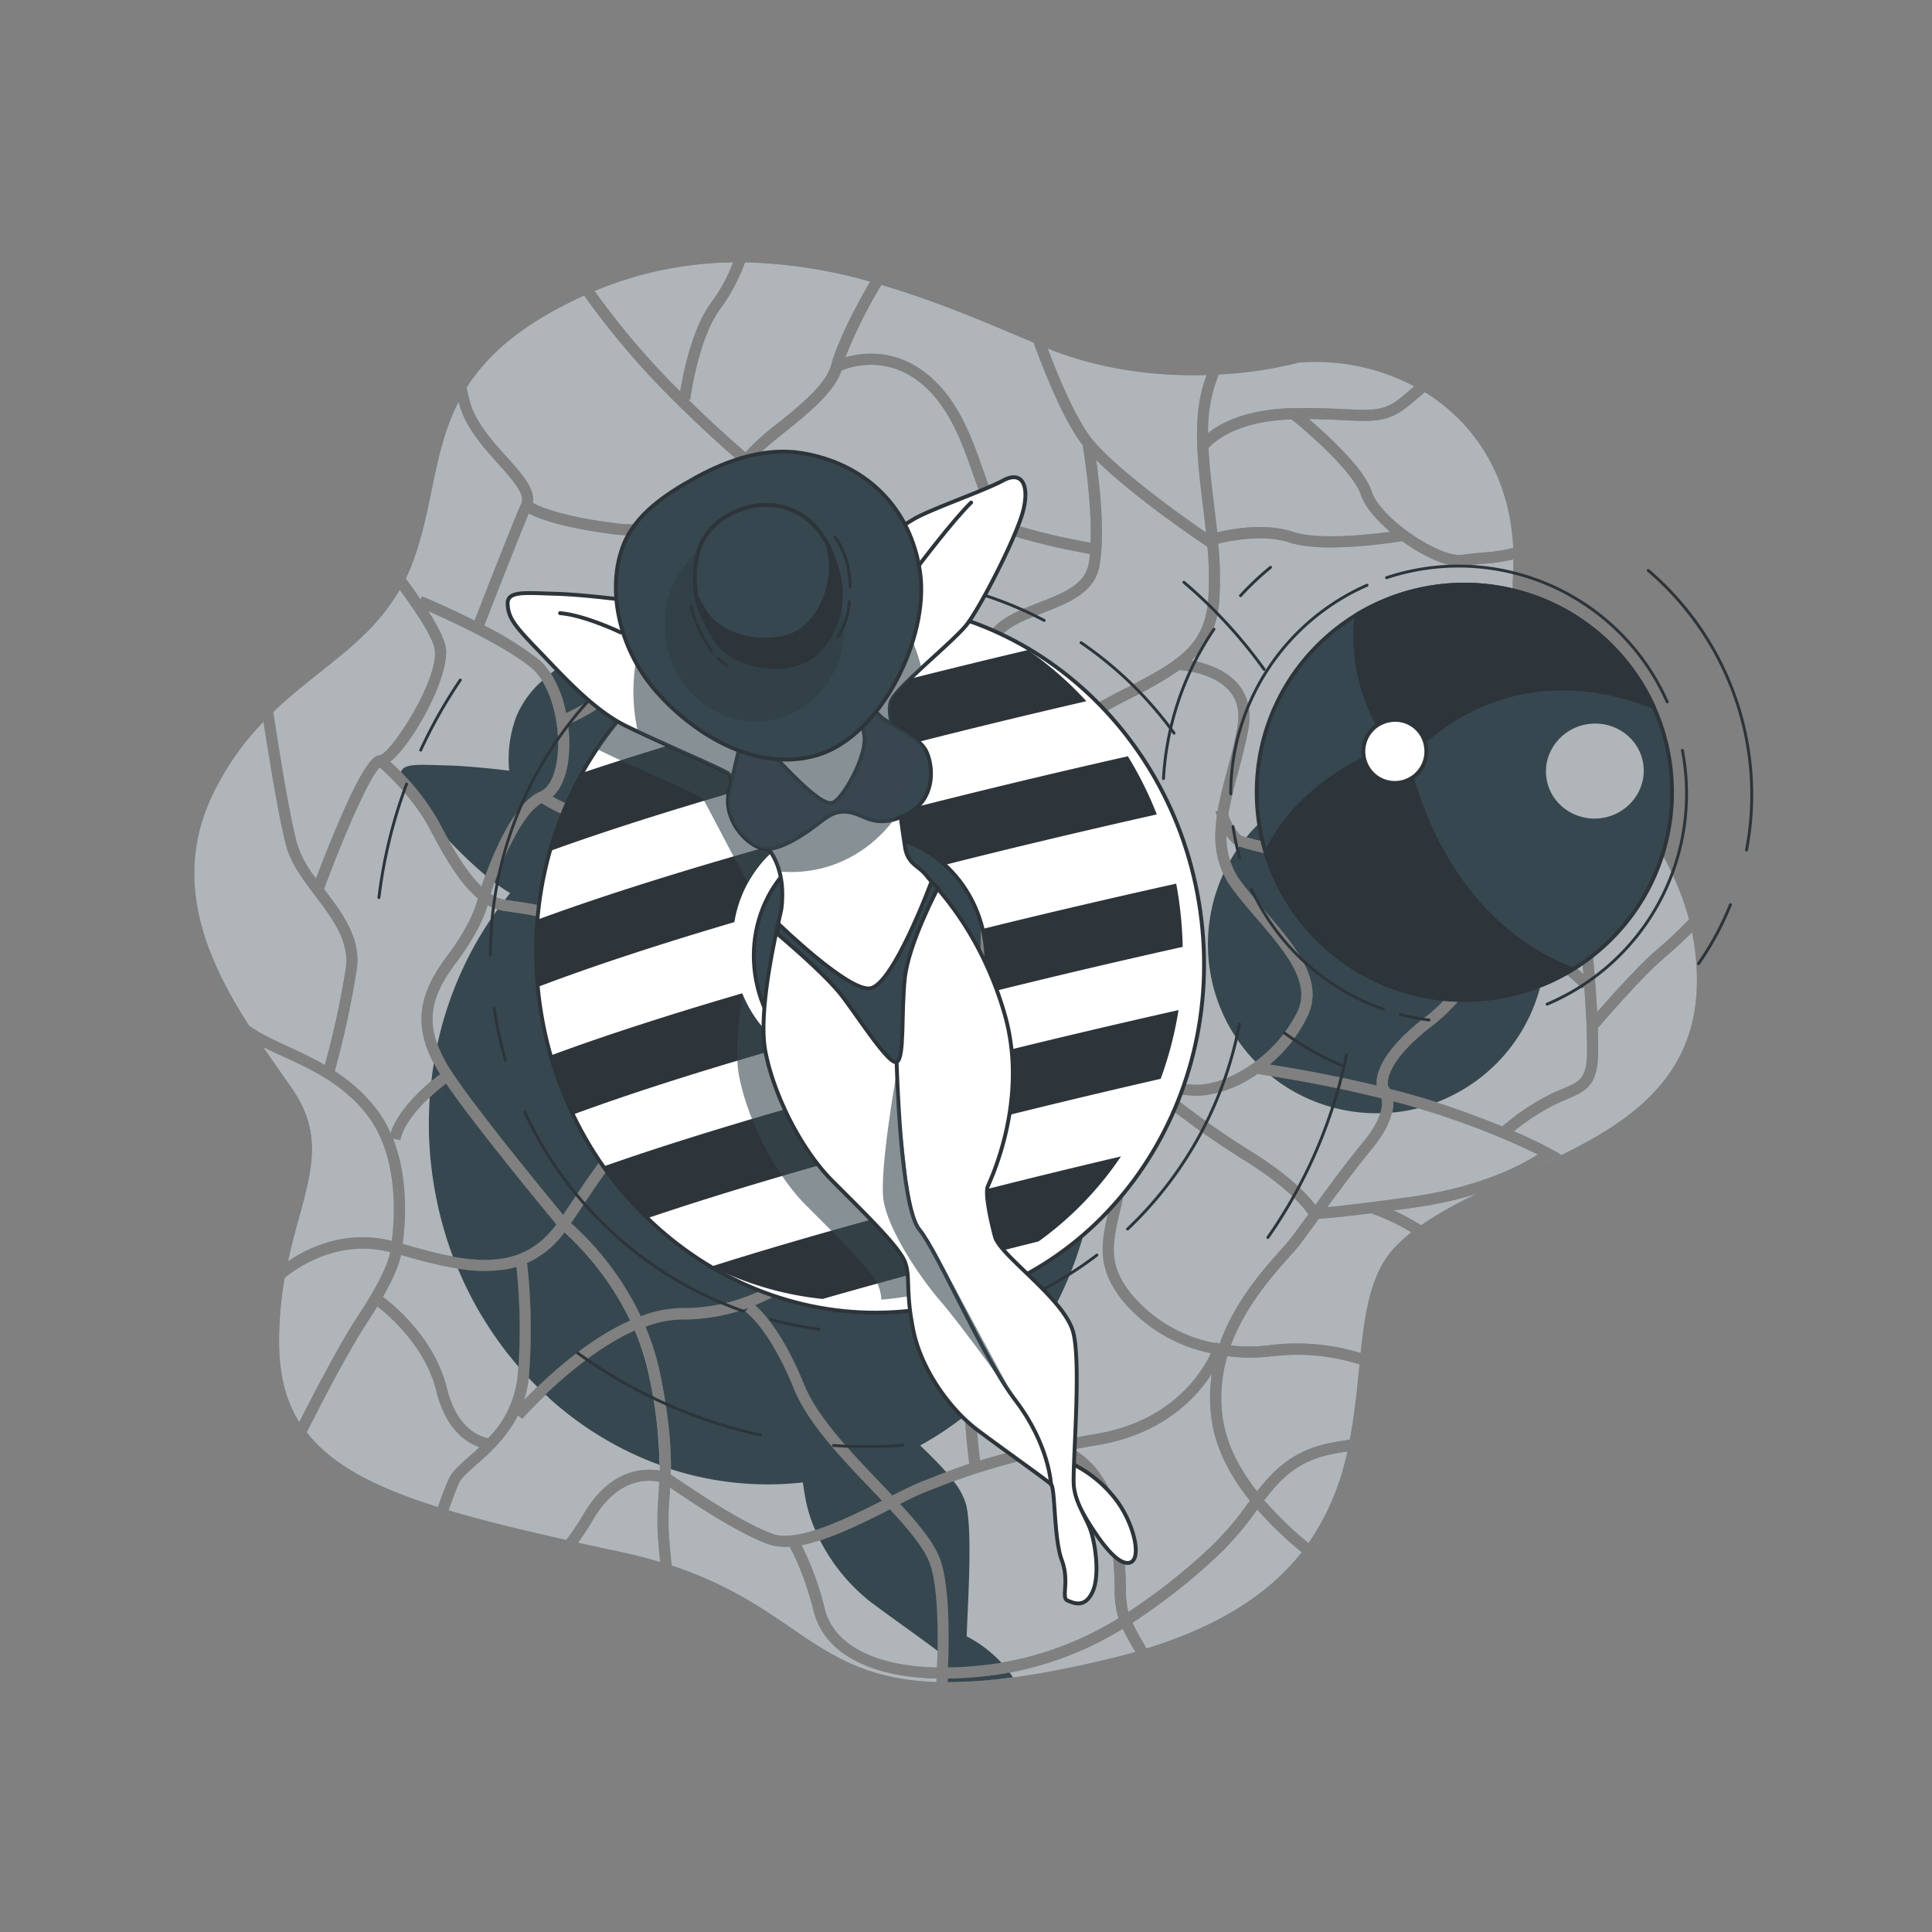 <svg xmlns="http://www.w3.org/2000/svg" viewBox="0 0 500 500"><rect x="0" y="0" width="500" height="500" fill="#808080" stroke="none"/><!--Relaxation--><g id="freepik--background-simple--inject-1--inject-54"><path d="M311.93,98.06c-3.43,9.62-2.06,20.92-.61,32.88.28,2.27.55,4.57.8,6.86-5-3.4-22.85-16-29.46-24.11-3.82-4.72-8-14.23-11.54-23.52,14.67,5.92,29.43,7.23,41.17,6.89ZM118.86,383.66c-.66,1.39-1.68,4.11-2.78,7.22,8.77,2.62,18.91,5.07,30.47,7.65A68.73,68.73,0,0,0,151,391.9c6.89-11.8,15.65-12,19.76-11.31.07-5.64-.38-12.84-2.64-24.13a62.05,62.05,0,0,0-3.76-12.08c-15,6.73-29,22.61-29.23,22.81l-1.07-.93c-3,5.93-7.54,10-11,13C121.1,381,119.4,382.54,118.86,383.66ZM334.27,108.54c-14.6.44-20.34,6.08-21.51,7.43.22,4.68.81,9.59,1.42,14.62.29,2.37.57,4.77.83,7.16,4.32-1,12.78-2.41,19.64-.11,6.37,2.13,18.88.81,25.13,0-3.67-3.12-6.6-6.59-7.58-9.55C350.3,122.3,339,112.32,334.27,108.54ZM230.93,387c3.11-1.57,5.8-2.9,7.91-3.71l2.24-.87c2.85-1.12,5.95-2.32,9.77-3.59-.53-4.23-2.12-18.36-1.42-30.64.68-12-22.31-33.32-28.44-38.8-.05.3-.1.61-.16.91-2.35,11.9-12.48,22.22-25.42,27.44,2,1.77,7.31,7.26,12.7,20.56,3.39,8.36,12,17.36,19.58,25.29Zm-94.05-31a28.06,28.06,0,0,1-1.28,6.38c4.88-5.06,15.73-15.41,27.53-20.66a75,75,0,0,0-17-22.82,24.49,24.49,0,0,1-9.69,7.92A152.44,152.44,0,0,1,136.88,356Zm39.74-17.5c19.67.13,38.23-12.76,41.39-28.76,2.83-14.4-2.31-29-3.68-32.49-4.81,1.16-9.64,2.25-14.25,3.29-6.89,1.55-13.39,3-18,4.36-16.4,4.75-22.91,14.53-31.14,26.92-1,1.53-2.08,3.11-3.16,4.7a76.09,76.09,0,0,1,18.06,24.1A30.8,30.8,0,0,1,176.62,338.53Zm192.46-75.48c7.75-5.94,13.77-15.82,18.31-24.5a73.56,73.56,0,0,0-16.29-7.94c-9.69-3.07-22.5-5.57-32.79-7.57-13-2.53-18.05-3.62-19.45-5a11.66,11.66,0,0,1-1.45-1.8,19.2,19.2,0,0,0,3.9,12.18c2,2.59,4.16,5.16,6.28,7.64,7.77,9.07,15.1,17.64,10.85,26.89a37.37,37.37,0,0,1-9.84,12.6c5.45.85,16.17,2.68,27.71,5.47C356,278.32,357.15,272.21,369.08,263.05ZM115.39,167.72c1,7.37-8.49,24.71-14.41,29.41,2.85,2.59,8.93,8.61,12.77,15.92,3.2,6.11,6.8,12.51,10.84,16.37,2.1-6.19,8-21.64,15.22-24.59,2.09-.85,3.67-3.75,4.31-8,1.22-8-1.17-19.53-6.65-24.05-6.81-5.6-20.72-12-26.64-14.64C113.29,162,115.07,165.47,115.39,167.72ZM225.25,72.93q1.42.39,2.85.81a122.5,122.5,0,0,0-9.33,18.74c4.87-1.4,15.06-2.63,24.23,7.19,5.92,6.34,8.8,14.49,11.33,21.68s4.73,13.41,9.15,14.74a169.05,169.05,0,0,0,18.77,4.36c.39-10-1.69-23-2.06-25.26-4.33-5.52-9-16.45-12.7-26.53C254.63,83.21,240.41,77.1,225.25,72.93ZM99.09,335.62c2,1.44,13.3,10.29,16.57,23.67,2.56,10.48,8.53,12.51,10.69,12.91A26.75,26.75,0,0,0,134,355.8a151,151,0,0,0-.38-27.93,24.9,24.9,0,0,1-3.55.76c-7.65,1.08-16.47-1-26.28-3.84C103.39,326.72,102.23,330.13,99.09,335.62ZM144,316.88c-3.8-4.58-21.26-25.75-28.56-36.46-3,2.25-10.56,8.56-11.84,14.64l-1.91-.4c4.37,11,3.08,23.28,2.49,27.25C121.58,327,134.73,329.41,144,316.88Zm15.32-178.56c-13.65-1.68-19.87-4.07-22.47-5.44-2.85,6.76-9.48,23.8-11.52,29a87.16,87.16,0,0,1,13.94,8.68c3.63,3,6,8.29,7.18,13.92,5-2.2,17.49-8.94,21-22.54,3.38-13-.19-20.48-2.18-23.42A36.66,36.66,0,0,1,159.34,138.32Zm27.15-58.48c-5.79,7.7-7.84,23.46-7.86,23.62l-.48-.06c7,6.89,12.53,11.7,14.8,13.64a64.09,64.09,0,0,1,8.51-7.62c5.8-4.67,12.37-10,13.67-15,1.37-5.25,6-14.66,10.11-21.54a130.32,130.32,0,0,0-32.41-5A48.34,48.34,0,0,1,186.49,79.84ZM198.25,150c3.47,11.25.87,19.2-1.64,26.88-1.48,4.53-3,9.2-3.32,14.6a24.57,24.57,0,0,0,1.35,9.34l.07,0,.27-.14c.91-.34,22.53-8.28,35.44-5.68A73.56,73.56,0,0,0,248,196.64c-2.16-8.7,2.72-24.14,7.65-32.27,2.6-4.29,8-6.38,13.19-8.4,6.12-2.38,11.91-4.62,12.9-10,.15-.82.26-1.7.35-2.61a175.36,175.36,0,0,1-19.4-4.5c-5.82-1.75-8.23-8.6-11-16.53-2.44-6.93-5.21-14.77-10.72-20.68-9.8-10.5-20.74-6.78-23.2-5.75-1.87,5.66-8.53,11-14.44,15.78-3.78,3-7.36,5.91-8.87,8.24a51.76,51.76,0,0,1-7.5,9.15C188.94,130.73,194,136,198.25,150ZM335.83,261.72c3.48-7.58-3.27-15.47-10.42-23.82-2.16-2.51-4.38-5.11-6.39-7.77-4.52-6-5.06-12.35-4.09-19-.23-.63-.36-1.06-.37-1.12l.57-.16c.59-3.43,1.52-6.93,2.47-10.5s1.94-7.26,2.63-11.06.07-6.78-1.81-9.17c-4.08-5.16-12.84-5.67-12.93-5.68v-.18a99.39,99.39,0,0,1-12.4,7.21,165.26,165.26,0,0,0-20.17,11.91c-7.6,5.36-11.6,13.15-13.73,21.55l.15.29-.26.13c-2.22,9-2.31,18.76-2.39,26.93-.06,6.67-.12,12.43-1.23,16.45a11.14,11.14,0,0,1-3.54,5.14c7.72,4.37,16.3,8.81,17.89,9,1-.1,3.15.46,10.66,2.54,9.07,2.52,22.78,6.32,29.06,6.33C319.05,280.71,331.09,272,335.83,261.72Zm-48.47,135c-2.52-17.82-13.76-20.4-14.23-20.5l-.36-.07a165.4,165.4,0,0,0-30.64,9l-2.26.87c-1.81.7-4.17,1.85-6.89,3.22,5,5.4,9.12,10.45,10.55,14.86,2.1,6.44,2.18,17.91,1.86,27.48a97.41,97.41,0,0,0,12-1,84.21,84.21,0,0,0,32.08-11.79,24.5,24.5,0,0,1-1-7.76A109,109,0,0,0,287.36,396.69ZM292,417.21a159.79,159.79,0,0,0,21.11-16.67,74.78,74.78,0,0,0,9.65-11.22l.7-.93c-4.7-5.92-8.48-12.67-9.73-20a39.55,39.55,0,0,1-.09-12.88c-4.28,6.61-13,15.68-29.47,18.46-2.22.37-4.31.75-6.3,1.12,4.26,2.46,10.47,8.19,12.31,21.18A112.06,112.06,0,0,1,291.4,411,24.63,24.63,0,0,0,292,417.21Zm-205.4-140a42.44,42.44,0,0,1,10.65,9.59,30.87,30.87,0,0,1,3.84,6.49c2.14-6.78,9.85-13.09,12.77-15.28-6.85-11.05-6.36-19.65,1.63-30.27,6.32-8.4,7.84-13.72,8.17-15.24-4.78-4-8.77-11-12.49-18.09-4-7.59-10.73-13.89-12.89-15.79C95.66,201,89,216.2,83.86,230.08l0,0c4.74,6.25,9.65,12.71,8.46,20.86A238.81,238.81,0,0,1,86.63,277.19Zm274.05,36.06a62.76,62.76,0,0,1,7.13,3.82h0a100.91,100.91,0,0,1,14.48-8.14h0a105.27,105.27,0,0,1-16.36,3.59Zm43.72-31.47c4.88-2.07,6.35-2.7,6.36-10.53,0-4.56-.34-10.61-.72-15.83l-.44.45a155.15,155.15,0,0,0-19.78-15.76c-4.66,8.89-10.87,19-19,25.23-12.57,9.65-11.77,15-11.59,15.74a6.18,6.18,0,0,1,.46.75c5.5,1.4,11.08,3,16.27,4.83s9.5,3.45,13.08,4.92l-.13-.16a59.68,59.68,0,0,1,12.93-8.52C402.77,282.48,403.62,282.12,404.4,281.78ZM147,187.46a35.59,35.59,0,0,1,0,9.84c-.61,4-2,7.06-4,8.85a38.83,38.83,0,0,0,22.74,5.11c10.82-1,21.54-6.28,26.34-8.94a27.36,27.36,0,0,1-1.66-11c.33-5.77,1.92-10.63,3.46-15.33,2.48-7.59,4.82-14.76,1.63-25.14-4.61-14.93-9.89-19.21-10.8-19.86a32.08,32.08,0,0,1-16.14,7.29h0c2.28,4.06,5,12,1.77,24.41C166.22,178.32,151.9,185.43,147,187.46ZM375,289.37c-4.64-1.62-9.58-3.08-14.5-4.36.13,2.68-.86,6.66-5.2,12s-8.39,10.73-11.81,15.4c3.25-.28,9.66-1,22-2.72,18.31-2.59,29-8.64,32.49-10.92A192,192,0,0,0,375,289.37Zm16.66-144.61c-1.52.36-2.75.59-3.87.75-1.28.18-2.41.27-3.67.38-1.48.12-3.17.26-5.48.58-3.81.54-10.18-2.38-15.76-6.42-.6.09-1.41.22-2.39.35-6.35.9-19.66,2.35-26.77,0-6.33-2.12-14.55-.64-18.45.29a87.42,87.42,0,0,1,.25,15.06c-.6,6.89-3.18,11.48-7.17,15.18,3.34.59,8.94,2.19,12.3,6.42,2.42,3.06,3.23,6.92,2.39,11.48-.71,3.91-1.71,7.66-2.68,11.28a108.43,108.43,0,0,0-2.49,10.74,15.89,15.89,0,0,0,3,5.17c1.15,1,10.08,2.7,18,4.24,10.36,2,23.26,4.52,33.11,7.65A76,76,0,0,1,388.73,236c.94-1.86,1.82-3.64,2.62-5.28,2.15-4.38,3.7-7.55,5-9,2.93-3.24,8.5-16.49,10.4-21.33l0,0c-.15-4.51-.27-8.95-.34-12.95h0c-8.79-12.05-15.69-24.14-14.85-38.47C391.66,147.56,391.69,146.15,391.68,144.76Zm-223.44,69.1c-.74.11-1.49.2-2.23.26a41,41,0,0,1-25.79-6.29c-5.6,3.14-11.07,16.91-13.23,23.51a9.62,9.62,0,0,0,3.8,1.56l2.33.34c6.18.89,11.06,1.59,23,7.11,12.27,5.69,24,34.91,26.45,41.45,4.58-1.26,10.57-2.61,16.89-4,10.56-2.38,23-5.19,33.29-8.57-3-6.55-14.26-31.08-21.7-40.43-1.66-2.09-3.49-4.21-5.27-6.26C201,217,196.15,211.36,193.2,205,188.42,207.63,178.65,212.39,168.24,213.86Zm61.62-16.07c-11.62-2.34-31.88,4.84-33.75,5.51l-.4.25c2.79,6.14,7.56,11.66,12.23,17.07,1.79,2.07,3.64,4.22,5.34,6.35,7.85,9.87,19.36,35,22.19,41.29,9.14-3.24,16-7,17.23-11.32,1-3.65,1.06-9.24,1.12-15.71.08-8.17.17-17.84,2.31-27-1.39-2.7-4.66-9.16-7.14-14.78C246.52,199.65,239.94,199.83,229.86,197.79ZM271.27,190a167,167,0,0,1,20.5-12.11c12.38-6.48,19.85-10.38,20.9-22.44a82.56,82.56,0,0,0-.2-14l-.09,0-.57-.39c-.85-.56-18.56-12.48-28.12-22,.95,6.79,2.32,19.34.84,27.41-1.28,7-8.1,9.62-14.69,12.18-5,1.93-9.67,3.76-11.77,7.21-5.52,9.1-9.72,24.85-6.85,31.51,1.86,4.32,4.31,9.32,6,12.75C259.7,202.35,263.92,195.2,271.27,190ZM199.81,396.92c6.43,2.38,18.87-3.68,28.45-8.53l-2.65-2.78c-7.77-8.12-16.57-17.32-20.17-26.2-6.35-15.66-12.44-19.89-12.5-19.93l.67-1a49.36,49.36,0,0,1-17,3,27.45,27.45,0,0,0-9.59,1.88,65.41,65.41,0,0,1,3.89,12.6c2.44,12.19,2.82,19.72,2.68,25.65C175.72,383,190.83,393.61,199.81,396.92ZM391.68,144.76c0-1,0-2-.07-2.94C391.66,142.79,391.68,143.77,391.68,144.76ZM274.06,372.92a3.25,3.25,0,0,0,.52-.6c1.11-1.63,2.51-6.19-.5-18.47-2.69-11-7-15.87-10.81-20.15-3.25-3.66-6.32-7.12-7.22-13.5-.43-3.07-.84-6.34-1.23-9.51-1.27-10.18-2.58-20.71-5-26.26A129,129,0,0,0,241.47,269c-6.84,2.92-15.46,5.4-24.32,7.61,1.51,3.89,5.67,16.13,4.32,29.42,2.1,1.81,31.69,27.48,30.83,42.38-.66,11.59.76,24.89,1.34,29.59,3.43-1.07,7.44-2.17,12.28-3.3l-4-.86,9.72-.39Zm5.65-95.78c-4.34-1.21-8.83-2.45-9.65-2.46h0c-2.09.3-12.19-5.13-20.27-9.74l.38-.67a39.07,39.07,0,0,1-6.06,3.51,127.65,127.65,0,0,1,8.39,15.51c2.55,5.92,3.88,16.66,5.17,27,.39,3.15.8,6.41,1.23,9.46.78,5.52,3.31,8.38,6.52,12a44.46,44.46,0,0,1,11.46,21.38c2.14,8.75,2.46,15.13,1,19,1.86-.35,3.81-.7,5.87-1.05,19.1-3.22,27-15.29,29.65-20.88a39.83,39.83,0,0,1-22.66-13.35c-7.19-8.73-5.66-15.47-3.89-23.28a67.17,67.17,0,0,0,1.8-10.76,41,41,0,0,0-6.1-23.52l1.5-1ZM117.82,249.45c-7.59,10.09-7.8,17.45-.8,28.13,6.27,9.57,23.92,31.06,28.71,36.85,1-1.41,1.89-2.81,2.8-4.17,8-12,14.91-22.43,31.25-27.64-2.55-6.62-13.86-34.55-24.89-39.66-11.53-5.34-16.23-6-22.18-6.88l-2.35-.34a12,12,0,0,1-4.15-1.49C125.45,236.86,123.38,242.07,117.82,249.45Zm2.9-149.11c-.36.58-.71,1.16-1,1.75C120,101.5,120.36,100.92,120.72,100.34Zm-7.4,289.71c1.15-3.25,2.23-6.14,3-7.63.79-1.65,2.6-3.25,4.88-5.28.91-.8,1.89-1.67,2.87-2.6-3.4-1.19-8.72-4.63-11.16-14.57-2.9-11.87-13-20.15-15.25-21.86-.66,1.08-1.37,2.21-2.18,3.43-5.11,7.76-11.57,20.14-16.1,29.17-.21-.27-.4-.55-.6-.83,6.81,9.4,19.11,15.56,37.34,21ZM78.18,369.11c-.24-.36-.48-.72-.71-1.09C77.7,368.39,77.94,368.75,78.18,369.11Zm-4.47-38.46c.13-.73.26-1.44.4-2.14C74,329.21,73.84,329.92,73.71,330.65ZM118.64,104q.45-.88,1-1.77Q119.09,103.11,118.64,104ZM105,149.76c1.34,1.79,2.65,3.62,3.87,5.4l.35-.83c.46.19,6.62,2.77,13.6,6.28,2.36-6.08,9.8-25.17,12.13-30.42,1-2.31-2.32-6-5.87-10-4.06-4.51-8.66-9.62-10.27-15.74l-.12-.48c-6.91,13.41-6.48,27.92-12.31,42.67-.43,1.08-.9,2.1-1.38,3.11ZM74.12,328.48c.13-.7.27-1.38.41-2.05,5.3-3.6,15-8.23,26.86-5.3.69-5.08,2.11-21.63-6.39-32.59-6.16-8-14.5-11.8-21.86-15.19-1.76-.81-3.43-1.58-5-2.37-1.24-1.82-2.48-3.68-3.7-5.59,2.51,1.93,6,3.54,9.89,5.35,3,1.4,6.39,2.95,9.74,4.89a233.59,233.59,0,0,0,5.43-25.07c1-6.95-3.52-12.92-7.9-18.7-3-4-6.17-8.12-7.41-12.54-1.84-6.58-4.34-21.85-6-32.55.84-.86,1.68-1.7,2.53-2.51,1.62,10.65,4.32,27.49,6.22,34.28a28.53,28.53,0,0,0,4.85,8.81c1.16-3.07,3.29-8.59,5.65-14.11,7.38-17.3,9.64-17.62,10.85-17.79,2.84-.4,15.32-19.54,14.22-27.33-.42-3-4.42-9.17-9.08-15.5-11.57,20.32-34.61,24.92-48.18,52.58-14.81,30.18,7,57.12,20.34,76.55C86,296.8,78,308.62,74.12,328.48ZM93,340c6.16-9.35,7.64-14.11,8-15.95-13.14-3.36-23.53,3.58-27.32,6.64a93.33,93.33,0,0,0-1.44,17.43c.1,8,1.82,14.48,5.2,19.94C82,359.06,88.11,347.43,93,340Zm293.7-33.09-.13.05Zm4.31-1.94,4.57-2.05Zm46.86-63.67c-2.27,2.31-4.58,4.35-6.7,6.2l-1.79,1.59c-5.08,4.53-14.06,14.87-15.88,17,.07,1.85.11,3.63.11,5.23,0,9.33-2.5,10.78-8.11,13.17-.76.32-1.58.67-2.48,1.08a56.61,56.61,0,0,0-11.23,7.22,102.69,102.69,0,0,1,12.4,6.14l-3.16,1.51-.17-.1-.71.51c-1.49.69-3,1.38-4.5,2,21.69-9.77,43.56-21,43.51-49.18A61.38,61.38,0,0,0,437.9,241.26Zm-99.25,158.1c-.56.79-1.14,1.58-1.75,2.36C337.51,400.94,338.09,400.15,338.65,399.36Zm-44.78,28.11-.8-1.36c-1.06-1.81-1.86-3.3-2.48-4.62a86.82,86.82,0,0,1-32.77,11.94,96,96,0,0,1-12.54,1c0,.33,0,.63-.05.94,10.68,0,24.35-1.84,42.89-6.36,3-.74,5.87-1.54,8.6-2.37Zm-123-23.26c-.2-2-.38-4.11-.55-6.28a69.93,69.93,0,0,1,.11-10.59c.07-1.24.15-2.52.21-3.87-3-.67-10.8-1.07-17.19,9.88-1.21,2.07-2.5,4-3.82,5.86l-3.07-.68c4.39,1,9,2,13.76,3,3.81.81,7.31,1.72,10.55,2.7ZM354.81,314c-7.08.9-11.38,1.31-13.5,1.4l-.51.71c-1.66,2.27-3.08,4.24-4.34,5.91-.67.9-1.67,2-2.93,3.42-4.18,4.68-11.23,12.57-15,22.75a42.43,42.43,0,0,0,10.43-.1,56.23,56.23,0,0,1,23.17,2.07c1.2-11.17,2.79-21,8.88-27.38a41.39,41.39,0,0,1,4.24-3.86A54.19,54.19,0,0,0,354.81,314Zm10.06-209.25c-5.35,4.57-9.25,4.38-17,4-2.52-.12-5.5-.27-9.13-.29,4.94,4.22,14.27,12.75,16.22,18.64,1,3.14,4.53,6.81,8.59,9.9h0c5.3,4,11.58,7,14.73,6.6,2.39-.34,4.12-.49,5.64-.61a43.18,43.18,0,0,0,7.71-1.2c-.94-18.68-10.07-32.4-22.87-40.3C367.5,102.56,366.22,103.63,364.87,104.78ZM338.65,399.36a65.09,65.09,0,0,0,10.05-23.73c-1.15.19-2.29.38-3.39.58-9.21,1.7-13.61,6.2-18.13,12.06A92.06,92.06,0,0,0,338.65,399.36Zm10.05-23.73c.22-1,.44-2,.63-3C349.14,373.62,348.92,374.63,348.7,375.63Zm-17.31-52.08c1.16-1.3,2.17-2.43,2.77-3.23,1.24-1.65,2.66-3.61,4.31-5.87l.12-.17c-.9-1.38-4.85-6.73-16.56-14A216.85,216.85,0,0,1,296.84,282l.27-.31c-3.76-.86-7.77-1.9-11.58-2.93a43.31,43.31,0,0,1,6,24.33,70.82,70.82,0,0,1-1.87,11.21c-1.73,7.64-3,13.17,3.31,20.81a37.14,37.14,0,0,0,21.55,12.49c0-.1,0-.17,0-.18l1.13.33C319.52,336.83,327,328.49,331.39,323.55Zm-2,27.42a45.54,45.54,0,0,1-11.75,0,37.34,37.34,0,0,0-1.05,16.91c1.12,6.51,4.47,12.63,8.72,18.08,4.52-5.77,9.62-10.8,19.48-12.62,1.47-.27,3-.52,4.54-.76,1.27-6.64,1.89-13.24,2.52-19.47A53.37,53.37,0,0,0,329.39,351Zm-88.6,54c-1.32-4.05-5.48-9-10.48-14.4-7.33,3.72-15.78,7.95-22.88,9.31a74.64,74.64,0,0,1,6,16.5c2.42,9.44,13.14,14.83,29.07,15.17C242.84,422.19,242.77,411,240.79,405Zm112.3-109.79c4.54-5.56,4.8-9.12,4.43-10.94-14.65-3.64-28.41-5.76-32.1-6.3a31.39,31.39,0,0,1-13,5.43,21.23,21.23,0,0,1-2.85.2,43.79,43.79,0,0,1-7.28-.84,219.62,219.62,0,0,0,21.28,15.12c10.47,6.48,15,11.56,16.84,14C344,306.86,348.26,301.08,353.09,295.18ZM296.72,426.63c19.94-6.14,32.33-14.92,40.18-24.91a93.24,93.24,0,0,1-11.52-11.05c-.1.12-.19.24-.28.37a78.25,78.25,0,0,1-10,11.62,160.74,160.74,0,0,1-22,17.31,49.77,49.77,0,0,0,2.49,4.68Q296.14,425.66,296.72,426.63Zm-51.49,8.73c-1,0-1.94,0-2.87-.05,0-.3,0-.59,0-.9-17.27-.41-29-6.58-31.74-17.32-2.54-9.88-5.35-15.18-6.31-16.82a13.58,13.58,0,0,1-5.54-.65c-8.18-3-20.71-11.44-25.36-14.67,0,.88-.1,1.73-.15,2.57a68.72,68.72,0,0,0-.11,10.19c.2,2.59.43,5.11.66,7.45h0C207.64,416.37,211.07,435.35,245.23,435.36ZM173.37,98.62c.91.93,1.79,1.81,2.67,2.69.73-4.53,3.05-16.42,8.15-23.2a43.7,43.7,0,0,0,5.54-10.19c1,0,2.07,0,3.09,0a95.33,95.33,0,0,0-38.95,7.39A203.12,203.12,0,0,0,173.37,98.62ZM409.09,244.14c0-.15-.6-9.35-.89-11.39-.18-1.29-.74-12.8-1.2-25.47-2.4,5.61-6.06,13.63-8.55,16.38-1,1.1-2.63,4.43-4.52,8.29-.84,1.72-1.77,3.6-2.77,5.57a154.87,154.87,0,0,1,18.63,14.58C409.42,247.54,409.1,244.21,409.09,244.14ZM314.64,99a39.29,39.29,0,0,0-2,13.08c3.23-2.58,9.9-6.2,22.05-6.45,5.59-.12,9.85.09,13.26.26,7.46.36,10.54.51,15-3.32l3.08-2.6c.91.48,1.79,1,2.66,1.53a54.36,54.36,0,0,0-32.61-7.65,104.63,104.63,0,0,1-20.73,3.06C315.14,97.63,314.89,98.33,314.64,99ZM153.87,75.32c-.8.33-1.59.67-2.39,1C152.28,76,153.07,75.65,153.87,75.32Zm275.44,170a102.28,102.28,0,0,0,7.8-7.39c-4.81-18.1-17.11-32.44-27.73-46.47.42,17.25,1.51,39.76,1.67,40.9.31,2.16.88,11.18.91,11.56,0,.09.9,9.15,1.38,18,3.45-3.95,10-11.23,14.15-15ZM121.54,103.73c1.44,5.45,5.79,10.29,9.63,14.56s7.37,8.21,6.72,11.86c1.84,1,7.6,3.56,21.8,5.31a32.88,32.88,0,0,0,5.92.19l.58-.59a6.86,6.86,0,0,1,.49.53c9.57-.89,17.81-6.33,24.58-16.22-2.69-2.28-10.45-9.05-19.95-18.74a205,205,0,0,1-20.12-24.15l.29-.13c-16.32,7.36-25.34,15.43-30.75,24C121,101.46,121.24,102.6,121.54,103.73ZM437.9,241.26c-.23-1.13-.5-2.24-.79-3.35C437.4,239,437.67,240.13,437.9,241.26Z" style="fill:#37474F"></path><path d="M311.93,98.06c-3.43,9.62-2.06,20.92-.61,32.88.28,2.27.55,4.57.8,6.86-5-3.4-22.85-16-29.46-24.11-3.82-4.72-8-14.23-11.54-23.52,14.67,5.92,29.43,7.23,41.17,6.89ZM118.86,383.66c-.66,1.39-1.68,4.11-2.78,7.22,8.77,2.62,18.91,5.07,30.47,7.65A68.73,68.73,0,0,0,151,391.9c6.89-11.8,15.65-12,19.76-11.31.07-5.64-.38-12.84-2.64-24.13a62.05,62.05,0,0,0-3.76-12.08c-15,6.73-29,22.61-29.23,22.81l-1.07-.93c-3,5.93-7.54,10-11,13C121.1,381,119.4,382.54,118.86,383.66ZM334.27,108.54c-14.6.44-20.34,6.08-21.51,7.43.22,4.68.81,9.59,1.42,14.62.29,2.37.57,4.77.83,7.16,4.32-1,12.78-2.41,19.64-.11,6.37,2.13,18.88.81,25.13,0-3.67-3.12-6.6-6.59-7.58-9.55C350.3,122.3,339,112.32,334.27,108.54ZM230.93,387c3.11-1.57,5.8-2.9,7.91-3.71l2.24-.87c2.85-1.12,5.95-2.32,9.77-3.59-.53-4.23-2.12-18.36-1.42-30.64.68-12-22.31-33.32-28.44-38.8-.05.3-.1.61-.16.91-2.35,11.9-12.48,22.22-25.42,27.44,2,1.77,7.31,7.26,12.7,20.56,3.39,8.36,12,17.36,19.58,25.29Zm-94.05-31a28.06,28.06,0,0,1-1.28,6.38c4.88-5.06,15.73-15.41,27.53-20.66a75,75,0,0,0-17-22.82,24.49,24.49,0,0,1-9.69,7.92A152.44,152.44,0,0,1,136.88,356Zm39.74-17.5c19.67.13,38.23-12.76,41.39-28.76,2.83-14.4-2.31-29-3.68-32.49-4.81,1.16-9.64,2.25-14.25,3.29-6.89,1.55-13.39,3-18,4.36-16.4,4.75-22.91,14.53-31.14,26.92-1,1.53-2.08,3.11-3.16,4.7a76.09,76.09,0,0,1,18.06,24.1A30.8,30.8,0,0,1,176.62,338.53Zm192.46-75.48c7.75-5.94,13.77-15.82,18.31-24.5a73.56,73.56,0,0,0-16.29-7.94c-9.69-3.07-22.5-5.57-32.79-7.57-13-2.53-18.05-3.62-19.45-5a11.66,11.66,0,0,1-1.45-1.8,19.2,19.2,0,0,0,3.9,12.18c2,2.59,4.16,5.16,6.28,7.64,7.77,9.07,15.1,17.64,10.85,26.89a37.37,37.37,0,0,1-9.84,12.6c5.45.85,16.17,2.68,27.71,5.47C356,278.32,357.15,272.21,369.08,263.05ZM115.39,167.72c1,7.37-8.49,24.71-14.41,29.41,2.85,2.59,8.93,8.61,12.77,15.92,3.2,6.11,6.8,12.51,10.84,16.37,2.1-6.19,8-21.64,15.22-24.59,2.09-.85,3.67-3.75,4.31-8,1.22-8-1.17-19.53-6.65-24.05-6.81-5.6-20.72-12-26.64-14.64C113.29,162,115.07,165.47,115.39,167.72ZM225.25,72.93q1.42.39,2.85.81a122.5,122.5,0,0,0-9.33,18.74c4.87-1.4,15.06-2.63,24.23,7.19,5.92,6.34,8.8,14.49,11.33,21.68s4.73,13.41,9.15,14.74a169.05,169.05,0,0,0,18.77,4.36c.39-10-1.69-23-2.06-25.26-4.33-5.52-9-16.45-12.7-26.53C254.63,83.21,240.41,77.1,225.25,72.93ZM99.09,335.62c2,1.44,13.3,10.29,16.57,23.67,2.56,10.48,8.53,12.51,10.69,12.91A26.75,26.75,0,0,0,134,355.8a151,151,0,0,0-.38-27.93,24.9,24.9,0,0,1-3.55.76c-7.65,1.08-16.47-1-26.28-3.84C103.39,326.72,102.23,330.13,99.09,335.62ZM144,316.88c-3.8-4.58-21.26-25.75-28.56-36.46-3,2.25-10.56,8.56-11.84,14.64l-1.91-.4c4.37,11,3.08,23.28,2.49,27.25C121.58,327,134.73,329.41,144,316.88Zm15.32-178.56c-13.65-1.68-19.87-4.07-22.47-5.44-2.85,6.76-9.48,23.8-11.52,29a87.16,87.16,0,0,1,13.94,8.68c3.63,3,6,8.29,7.18,13.92,5-2.2,17.49-8.94,21-22.54,3.38-13-.19-20.48-2.18-23.42A36.66,36.66,0,0,1,159.34,138.32Zm27.15-58.48c-5.79,7.7-7.84,23.46-7.86,23.62l-.48-.06c7,6.89,12.53,11.7,14.8,13.64a64.09,64.09,0,0,1,8.51-7.62c5.8-4.67,12.37-10,13.67-15,1.37-5.25,6-14.66,10.11-21.54a130.32,130.32,0,0,0-32.41-5A48.34,48.34,0,0,1,186.49,79.84ZM198.25,150c3.47,11.25.87,19.2-1.64,26.88-1.48,4.53-3,9.2-3.32,14.6a24.57,24.57,0,0,0,1.35,9.34l.07,0,.27-.14c.91-.34,22.53-8.28,35.44-5.68A73.56,73.56,0,0,0,248,196.64c-2.16-8.7,2.72-24.14,7.65-32.27,2.6-4.29,8-6.38,13.19-8.4,6.12-2.38,11.91-4.62,12.9-10,.15-.82.26-1.7.35-2.61a175.36,175.36,0,0,1-19.4-4.5c-5.82-1.75-8.23-8.6-11-16.53-2.44-6.93-5.21-14.77-10.72-20.68-9.8-10.5-20.74-6.78-23.2-5.75-1.87,5.66-8.53,11-14.44,15.78-3.78,3-7.36,5.91-8.87,8.24a51.76,51.76,0,0,1-7.5,9.15C188.94,130.73,194,136,198.25,150ZM335.83,261.72c3.48-7.58-3.27-15.47-10.42-23.82-2.16-2.51-4.38-5.11-6.39-7.77-4.52-6-5.06-12.35-4.09-19-.23-.63-.36-1.06-.37-1.12l.57-.16c.59-3.43,1.52-6.93,2.47-10.5s1.94-7.26,2.63-11.06.07-6.78-1.81-9.17c-4.08-5.16-12.84-5.67-12.93-5.68v-.18a99.39,99.39,0,0,1-12.4,7.21,165.26,165.26,0,0,0-20.17,11.91c-7.6,5.36-11.6,13.15-13.73,21.55l.15.29-.26.13c-2.22,9-2.31,18.76-2.39,26.93-.06,6.67-.12,12.43-1.23,16.45a11.14,11.14,0,0,1-3.54,5.14c7.72,4.37,16.3,8.81,17.89,9,1-.1,3.15.46,10.66,2.54,9.07,2.52,22.78,6.32,29.06,6.33C319.05,280.71,331.09,272,335.83,261.72Zm-48.47,135c-2.52-17.82-13.76-20.4-14.23-20.5l-.36-.07a165.4,165.4,0,0,0-30.64,9l-2.26.87c-1.81.7-4.17,1.85-6.89,3.22,5,5.4,9.12,10.45,10.55,14.86,2.1,6.44,2.18,17.91,1.86,27.48a97.41,97.41,0,0,0,12-1,84.21,84.21,0,0,0,32.08-11.79,24.5,24.5,0,0,1-1-7.76A109,109,0,0,0,287.36,396.69ZM292,417.21a159.79,159.79,0,0,0,21.11-16.67,74.78,74.78,0,0,0,9.65-11.22l.7-.93c-4.7-5.92-8.48-12.67-9.73-20a39.55,39.55,0,0,1-.09-12.88c-4.28,6.61-13,15.68-29.47,18.46-2.22.37-4.31.75-6.3,1.12,4.26,2.46,10.47,8.19,12.31,21.18A112.06,112.06,0,0,1,291.4,411,24.63,24.63,0,0,0,292,417.21Zm-205.4-140a42.44,42.44,0,0,1,10.65,9.59,30.87,30.87,0,0,1,3.84,6.49c2.14-6.78,9.85-13.09,12.77-15.28-6.85-11.05-6.36-19.65,1.63-30.27,6.32-8.4,7.84-13.72,8.17-15.24-4.78-4-8.77-11-12.49-18.09-4-7.59-10.73-13.89-12.89-15.79C95.66,201,89,216.2,83.86,230.08l0,0c4.74,6.25,9.65,12.71,8.46,20.86A238.81,238.81,0,0,1,86.63,277.19Zm274.05,36.06a62.76,62.76,0,0,1,7.13,3.82h0a100.91,100.91,0,0,1,14.48-8.14h0a105.27,105.27,0,0,1-16.36,3.59Zm43.72-31.47c4.88-2.07,6.35-2.7,6.36-10.53,0-4.56-.34-10.61-.72-15.83l-.44.45a155.15,155.15,0,0,0-19.78-15.76c-4.66,8.89-10.87,19-19,25.23-12.57,9.65-11.77,15-11.59,15.74a6.18,6.18,0,0,1,.46.75c5.5,1.4,11.08,3,16.27,4.83s9.5,3.45,13.08,4.92l-.13-.16a59.68,59.68,0,0,1,12.93-8.52C402.77,282.48,403.62,282.12,404.4,281.78ZM147,187.46a35.59,35.59,0,0,1,0,9.84c-.61,4-2,7.06-4,8.85a38.83,38.83,0,0,0,22.74,5.11c10.82-1,21.54-6.28,26.34-8.94a27.36,27.36,0,0,1-1.66-11c.33-5.77,1.92-10.63,3.46-15.33,2.48-7.59,4.82-14.76,1.63-25.14-4.61-14.93-9.89-19.21-10.8-19.86a32.08,32.08,0,0,1-16.14,7.29h0c2.28,4.06,5,12,1.77,24.41C166.22,178.32,151.9,185.43,147,187.46ZM375,289.37c-4.64-1.62-9.58-3.08-14.5-4.36.13,2.68-.86,6.66-5.2,12s-8.39,10.73-11.81,15.4c3.25-.28,9.66-1,22-2.72,18.31-2.59,29-8.64,32.49-10.92A192,192,0,0,0,375,289.37Zm16.66-144.61c-1.52.36-2.75.59-3.87.75-1.28.18-2.41.27-3.67.38-1.48.12-3.17.26-5.48.58-3.81.54-10.18-2.38-15.76-6.42-.6.09-1.41.22-2.39.35-6.35.9-19.66,2.35-26.77,0-6.33-2.12-14.55-.64-18.45.29a87.42,87.42,0,0,1,.25,15.06c-.6,6.89-3.18,11.48-7.17,15.18,3.34.59,8.94,2.19,12.3,6.42,2.42,3.06,3.23,6.92,2.39,11.48-.71,3.91-1.71,7.66-2.68,11.28a108.43,108.43,0,0,0-2.49,10.74,15.89,15.89,0,0,0,3,5.17c1.15,1,10.08,2.7,18,4.24,10.36,2,23.26,4.52,33.11,7.65A76,76,0,0,1,388.73,236c.94-1.86,1.82-3.64,2.62-5.28,2.15-4.38,3.7-7.55,5-9,2.93-3.24,8.5-16.49,10.4-21.33l0,0c-.15-4.51-.27-8.95-.34-12.95h0c-8.79-12.05-15.69-24.14-14.85-38.47C391.66,147.56,391.69,146.15,391.68,144.76Zm-223.44,69.1c-.74.11-1.49.2-2.23.26a41,41,0,0,1-25.79-6.29c-5.6,3.14-11.07,16.91-13.23,23.51a9.62,9.62,0,0,0,3.8,1.56l2.33.34c6.18.89,11.06,1.59,23,7.11,12.27,5.69,24,34.91,26.45,41.45,4.58-1.26,10.57-2.61,16.89-4,10.56-2.38,23-5.19,33.29-8.57-3-6.55-14.26-31.08-21.7-40.43-1.66-2.09-3.49-4.21-5.27-6.26C201,217,196.15,211.36,193.2,205,188.42,207.63,178.65,212.39,168.24,213.86Zm61.62-16.07c-11.62-2.34-31.88,4.84-33.75,5.51l-.4.25c2.79,6.14,7.56,11.66,12.23,17.07,1.79,2.07,3.64,4.22,5.34,6.35,7.85,9.87,19.36,35,22.19,41.29,9.14-3.24,16-7,17.23-11.32,1-3.65,1.06-9.24,1.12-15.71.08-8.17.17-17.84,2.31-27-1.39-2.7-4.66-9.16-7.14-14.78C246.52,199.65,239.94,199.83,229.86,197.79ZM271.27,190a167,167,0,0,1,20.5-12.11c12.38-6.48,19.85-10.38,20.9-22.44a82.56,82.56,0,0,0-.2-14l-.09,0-.57-.39c-.85-.56-18.56-12.48-28.12-22,.95,6.79,2.32,19.34.84,27.41-1.28,7-8.1,9.62-14.69,12.18-5,1.93-9.67,3.76-11.77,7.21-5.52,9.1-9.72,24.85-6.85,31.51,1.86,4.32,4.31,9.32,6,12.75C259.7,202.35,263.92,195.2,271.27,190ZM199.81,396.92c6.43,2.38,18.87-3.68,28.45-8.53l-2.65-2.78c-7.77-8.12-16.57-17.32-20.17-26.2-6.35-15.66-12.44-19.89-12.5-19.93l.67-1a49.36,49.36,0,0,1-17,3,27.45,27.45,0,0,0-9.59,1.88,65.41,65.41,0,0,1,3.89,12.6c2.44,12.19,2.82,19.72,2.68,25.65C175.72,383,190.83,393.61,199.81,396.92ZM391.68,144.76c0-1,0-2-.07-2.94C391.66,142.79,391.68,143.77,391.68,144.76ZM274.06,372.92a3.25,3.25,0,0,0,.52-.6c1.11-1.63,2.51-6.19-.5-18.47-2.69-11-7-15.87-10.81-20.15-3.25-3.66-6.32-7.12-7.22-13.5-.43-3.07-.84-6.34-1.23-9.51-1.27-10.18-2.58-20.71-5-26.26A129,129,0,0,0,241.47,269c-6.84,2.92-15.46,5.4-24.32,7.61,1.51,3.89,5.67,16.13,4.32,29.42,2.1,1.81,31.69,27.48,30.83,42.38-.66,11.59.76,24.89,1.34,29.59,3.43-1.07,7.44-2.17,12.28-3.3l-4-.86,9.72-.39Zm5.65-95.78c-4.34-1.21-8.83-2.45-9.65-2.46h0c-2.09.3-12.19-5.13-20.27-9.74l.38-.67a39.07,39.07,0,0,1-6.06,3.51,127.65,127.65,0,0,1,8.39,15.51c2.55,5.92,3.88,16.66,5.17,27,.39,3.15.8,6.41,1.23,9.46.78,5.52,3.31,8.38,6.52,12a44.46,44.46,0,0,1,11.46,21.38c2.14,8.75,2.46,15.13,1,19,1.86-.35,3.81-.7,5.87-1.05,19.1-3.22,27-15.29,29.65-20.88a39.83,39.83,0,0,1-22.66-13.35c-7.19-8.73-5.66-15.47-3.89-23.28a67.17,67.17,0,0,0,1.8-10.76,41,41,0,0,0-6.1-23.52l1.5-1ZM117.82,249.45c-7.59,10.09-7.8,17.45-.8,28.13,6.27,9.57,23.92,31.06,28.71,36.85,1-1.41,1.89-2.81,2.8-4.17,8-12,14.91-22.43,31.25-27.64-2.55-6.62-13.86-34.55-24.89-39.66-11.53-5.34-16.23-6-22.18-6.88l-2.35-.34a12,12,0,0,1-4.15-1.49C125.45,236.86,123.38,242.07,117.82,249.45Zm2.9-149.11c-.36.58-.71,1.16-1,1.75C120,101.5,120.36,100.92,120.72,100.34Zm-7.4,289.71c1.15-3.25,2.23-6.14,3-7.63.79-1.65,2.6-3.25,4.88-5.28.91-.8,1.89-1.67,2.87-2.6-3.4-1.19-8.72-4.63-11.16-14.57-2.9-11.87-13-20.15-15.25-21.86-.66,1.08-1.37,2.21-2.18,3.43-5.11,7.76-11.57,20.14-16.1,29.17-.21-.27-.4-.55-.6-.83,6.81,9.4,19.11,15.56,37.34,21ZM78.18,369.11c-.24-.36-.48-.72-.71-1.09C77.7,368.39,77.94,368.75,78.18,369.11Zm-4.47-38.46c.13-.73.26-1.44.4-2.14C74,329.21,73.84,329.92,73.71,330.65ZM118.64,104q.45-.88,1-1.77Q119.09,103.11,118.64,104ZM105,149.76c1.34,1.79,2.65,3.62,3.87,5.4l.35-.83c.46.19,6.62,2.77,13.6,6.28,2.36-6.08,9.8-25.17,12.13-30.42,1-2.31-2.32-6-5.87-10-4.06-4.51-8.66-9.62-10.27-15.74l-.12-.48c-6.91,13.41-6.48,27.92-12.31,42.67-.43,1.08-.9,2.1-1.38,3.11ZM74.12,328.48c.13-.7.27-1.38.41-2.05,5.3-3.6,15-8.23,26.86-5.3.69-5.08,2.11-21.63-6.39-32.59-6.16-8-14.5-11.8-21.86-15.19-1.76-.81-3.43-1.58-5-2.37-1.24-1.82-2.48-3.68-3.7-5.59,2.51,1.93,6,3.54,9.89,5.35,3,1.4,6.39,2.95,9.74,4.89a233.59,233.59,0,0,0,5.43-25.07c1-6.95-3.52-12.92-7.9-18.7-3-4-6.17-8.12-7.41-12.54-1.84-6.58-4.34-21.85-6-32.55.84-.86,1.68-1.7,2.53-2.51,1.62,10.65,4.32,27.49,6.22,34.28a28.53,28.53,0,0,0,4.85,8.81c1.16-3.07,3.29-8.59,5.65-14.11,7.38-17.3,9.64-17.62,10.85-17.79,2.84-.4,15.32-19.54,14.22-27.33-.42-3-4.42-9.17-9.08-15.5-11.57,20.32-34.61,24.92-48.18,52.58-14.81,30.18,7,57.12,20.34,76.55C86,296.8,78,308.62,74.12,328.48ZM93,340c6.16-9.35,7.64-14.11,8-15.95-13.14-3.36-23.53,3.58-27.32,6.64a93.33,93.33,0,0,0-1.44,17.43c.1,8,1.82,14.48,5.2,19.94C82,359.06,88.11,347.43,93,340Zm293.7-33.09-.13.05Zm4.31-1.94,4.57-2.05Zm46.86-63.67c-2.27,2.31-4.58,4.35-6.7,6.2l-1.79,1.59c-5.08,4.53-14.06,14.87-15.88,17,.07,1.85.11,3.63.11,5.23,0,9.33-2.5,10.78-8.11,13.17-.76.32-1.58.67-2.48,1.08a56.61,56.61,0,0,0-11.23,7.22,102.69,102.69,0,0,1,12.4,6.14l-3.16,1.51-.17-.1-.71.51c-1.49.69-3,1.38-4.5,2,21.69-9.77,43.56-21,43.51-49.18A61.38,61.38,0,0,0,437.9,241.26Zm-99.25,158.1c-.56.79-1.14,1.58-1.75,2.36C337.51,400.94,338.09,400.15,338.65,399.36Zm-44.78,28.11-.8-1.36c-1.06-1.81-1.86-3.3-2.48-4.62a86.82,86.82,0,0,1-32.77,11.94,96,96,0,0,1-12.54,1c0,.33,0,.63-.05.94,10.68,0,24.35-1.84,42.89-6.36,3-.74,5.87-1.54,8.6-2.37Zm-123-23.26c-.2-2-.38-4.11-.55-6.28a69.93,69.93,0,0,1,.11-10.59c.07-1.24.15-2.52.21-3.87-3-.67-10.8-1.07-17.19,9.88-1.21,2.07-2.5,4-3.82,5.86l-3.07-.68c4.39,1,9,2,13.76,3,3.81.81,7.31,1.72,10.55,2.7ZM354.81,314c-7.08.9-11.38,1.31-13.5,1.4l-.51.71c-1.66,2.27-3.08,4.24-4.34,5.91-.67.9-1.67,2-2.93,3.42-4.18,4.68-11.23,12.57-15,22.75a42.43,42.43,0,0,0,10.43-.1,56.23,56.23,0,0,1,23.17,2.07c1.2-11.17,2.79-21,8.88-27.38a41.39,41.39,0,0,1,4.24-3.86A54.19,54.19,0,0,0,354.81,314Zm10.06-209.25c-5.35,4.57-9.25,4.38-17,4-2.52-.12-5.5-.27-9.13-.29,4.94,4.22,14.27,12.75,16.22,18.64,1,3.14,4.53,6.81,8.59,9.9h0c5.3,4,11.58,7,14.73,6.6,2.39-.34,4.12-.49,5.64-.61a43.18,43.18,0,0,0,7.71-1.2c-.94-18.68-10.07-32.4-22.87-40.3C367.5,102.56,366.22,103.63,364.87,104.78ZM338.65,399.36a65.09,65.09,0,0,0,10.05-23.73c-1.15.19-2.29.38-3.39.58-9.21,1.7-13.61,6.2-18.13,12.06A92.06,92.06,0,0,0,338.65,399.36Zm10.05-23.73c.22-1,.44-2,.63-3C349.14,373.62,348.92,374.63,348.7,375.63Zm-17.31-52.08c1.16-1.3,2.17-2.43,2.77-3.23,1.24-1.65,2.66-3.61,4.31-5.87l.12-.17c-.9-1.38-4.85-6.73-16.56-14A216.85,216.85,0,0,1,296.84,282l.27-.31c-3.76-.86-7.77-1.9-11.58-2.93a43.31,43.31,0,0,1,6,24.33,70.82,70.82,0,0,1-1.87,11.21c-1.73,7.64-3,13.17,3.31,20.81a37.14,37.14,0,0,0,21.55,12.49c0-.1,0-.17,0-.18l1.13.33C319.52,336.83,327,328.49,331.39,323.55Zm-2,27.42a45.54,45.54,0,0,1-11.75,0,37.34,37.34,0,0,0-1.05,16.91c1.12,6.51,4.47,12.63,8.72,18.08,4.52-5.77,9.62-10.8,19.48-12.62,1.47-.27,3-.52,4.54-.76,1.27-6.64,1.89-13.24,2.52-19.47A53.37,53.37,0,0,0,329.39,351Zm-88.6,54c-1.32-4.05-5.48-9-10.48-14.4-7.33,3.72-15.78,7.95-22.88,9.31a74.64,74.64,0,0,1,6,16.5c2.42,9.44,13.14,14.83,29.07,15.17C242.84,422.19,242.77,411,240.79,405Zm112.3-109.79c4.54-5.56,4.8-9.12,4.43-10.94-14.65-3.64-28.41-5.76-32.1-6.3a31.39,31.39,0,0,1-13,5.43,21.23,21.23,0,0,1-2.85.2,43.79,43.79,0,0,1-7.28-.84,219.62,219.62,0,0,0,21.28,15.12c10.47,6.48,15,11.56,16.84,14C344,306.86,348.26,301.08,353.09,295.18ZM296.72,426.63c19.94-6.14,32.33-14.92,40.18-24.91a93.24,93.24,0,0,1-11.52-11.05c-.1.12-.19.24-.28.37a78.25,78.25,0,0,1-10,11.62,160.74,160.74,0,0,1-22,17.31,49.77,49.77,0,0,0,2.49,4.68Q296.14,425.66,296.72,426.63Zm-51.49,8.73c-1,0-1.94,0-2.87-.05,0-.3,0-.59,0-.9-17.27-.41-29-6.58-31.74-17.32-2.54-9.88-5.35-15.18-6.31-16.82a13.58,13.58,0,0,1-5.54-.65c-8.18-3-20.71-11.44-25.36-14.67,0,.88-.1,1.73-.15,2.57a68.72,68.72,0,0,0-.11,10.19c.2,2.59.43,5.11.66,7.45h0C207.64,416.37,211.07,435.35,245.23,435.36ZM173.37,98.62c.91.93,1.79,1.81,2.67,2.69.73-4.53,3.05-16.42,8.15-23.2a43.7,43.7,0,0,0,5.54-10.19c1,0,2.07,0,3.09,0a95.33,95.33,0,0,0-38.95,7.39A203.12,203.12,0,0,0,173.37,98.62ZM409.09,244.14c0-.15-.6-9.35-.89-11.39-.18-1.29-.74-12.8-1.2-25.47-2.4,5.61-6.06,13.63-8.55,16.38-1,1.1-2.63,4.43-4.52,8.29-.84,1.72-1.77,3.6-2.77,5.57a154.87,154.87,0,0,1,18.63,14.58C409.42,247.54,409.1,244.21,409.09,244.14ZM314.64,99a39.29,39.29,0,0,0-2,13.08c3.23-2.58,9.9-6.2,22.05-6.45,5.59-.12,9.85.09,13.26.26,7.46.36,10.54.51,15-3.32l3.08-2.6c.91.48,1.79,1,2.66,1.53a54.36,54.36,0,0,0-32.61-7.65,104.63,104.63,0,0,1-20.73,3.06C315.14,97.63,314.89,98.33,314.64,99ZM153.87,75.32c-.8.33-1.59.67-2.39,1C152.28,76,153.07,75.65,153.87,75.32Zm275.44,170a102.28,102.28,0,0,0,7.8-7.39c-4.81-18.1-17.11-32.44-27.73-46.47.42,17.25,1.51,39.76,1.67,40.9.31,2.16.88,11.18.91,11.56,0,.09.9,9.15,1.38,18,3.45-3.95,10-11.23,14.15-15ZM121.54,103.73c1.44,5.45,5.79,10.29,9.63,14.56s7.37,8.21,6.72,11.86c1.84,1,7.6,3.56,21.8,5.31a32.88,32.88,0,0,0,5.92.19l.58-.59a6.86,6.86,0,0,1,.49.53c9.57-.89,17.81-6.33,24.58-16.22-2.69-2.28-10.45-9.05-19.95-18.74a205,205,0,0,1-20.12-24.15l.29-.13c-16.32,7.36-25.34,15.43-30.75,24C121,101.46,121.24,102.6,121.54,103.73ZM437.9,241.26c-.23-1.13-.5-2.24-.79-3.35C437.4,239,437.67,240.13,437.9,241.26Z" style="fill:#fff;opacity:0.6"></path></g><g id="freepik--Shadow--inject-1--inject-54"><path d="M369.08,263.05c7.75-5.94,13.77-15.82,18.31-24.5a73.56,73.56,0,0,0-16.29-7.94c-9.69-3.07-22.5-5.57-32.79-7.57-9.68-1.88-14.94-3-17.58-4a41.93,41.93,0,0,0-2.36,3.69,18.62,18.62,0,0,0,2.94,5.64c2,2.59,4.16,5.16,6.28,7.64,7.77,9.07,15.1,17.64,10.85,26.89a37.37,37.37,0,0,1-9.84,12.6c5.45.85,16.17,2.68,27.71,5.47C356,278.32,357.15,272.21,369.08,263.05Z" style="fill:#37474F"></path><path d="M335.83,261.72c3.48-7.58-3.27-15.47-10.42-23.82-2.16-2.51-4.38-5.11-6.39-7.77a22.28,22.28,0,0,1-2.41-4,43.68,43.68,0,0,0,8.27,48.61A35.41,35.41,0,0,0,335.83,261.72Z" style="fill:#37474F"></path><path d="M357.52,284.24c-11.6-2.88-22.64-4.81-28.56-5.75a43.57,43.57,0,0,0,28.25,9.61A7.81,7.81,0,0,0,357.52,284.24Z" style="fill:#37474F"></path><path d="M371.82,285.27a43.75,43.75,0,0,0,28.09-37.78c-2.93-2.33-6.36-4.91-10.09-7.38-4.66,8.89-10.87,19-19,25.23-12.57,9.65-11.77,15-11.59,15.74a6.18,6.18,0,0,1,.46.75C363.76,282.86,367.86,284,371.82,285.27Z" style="fill:#37474F"></path><path d="M367,286.8c-2.13-.63-4.29-1.23-6.44-1.79a10.93,10.93,0,0,1-.28,2.93c.72-.06,1.45-.15,2.18-.25A44.43,44.43,0,0,0,367,286.8Z" style="fill:#37474F"></path><path d="M391.35,230.68c1.4-2.86,2.55-5.19,3.53-6.86a43.72,43.72,0,0,0-72.33-7.15c3.16,1,10.06,2.33,16.31,3.55,10.36,2,23.26,4.52,33.11,7.65A76,76,0,0,1,388.73,236C389.67,234.1,390.55,232.32,391.35,230.68Z" style="fill:#37474F"></path><path d="M396.4,227c-.74,1.41-1.57,3.11-2.47,4.94s-1.77,3.6-2.77,5.57c3.2,2.1,6.19,4.29,8.84,6.34A43,43,0,0,0,396.4,227Z" style="fill:#37474F"></path><path d="M255.47,257.71a11.14,11.14,0,0,1-3.54,5.14c7.72,4.37,16.3,8.81,17.89,9,1-.1,3.15.46,10.66,2.54l1.48.41a95,95,0,0,0-24.78-47.63c-.38,4.92-.44,9.75-.48,14.12C256.64,247.93,256.58,253.69,255.47,257.71Z" style="fill:#37474F"></path><path d="M196.11,203.3l-.4.25c2.79,6.14,7.56,11.66,12.23,17.07,1.79,2.07,3.64,4.22,5.34,6.35,7.85,9.87,19.36,35,22.19,41.29,9.14-3.24,16-7,17.23-11.32,1-3.65,1.06-9.24,1.12-15.71.05-5.15.11-10.91.68-16.75a87.56,87.56,0,0,0-31.39-19.3c1.23-1.77,2.86-4.54,4.58-7.71C215.89,196.29,197.86,202.67,196.11,203.3Z" style="fill:#37474F"></path><path d="M282.84,279.86c-.19-.32-.31-.49-.32-.5l.22-.15c-.07-.43-.13-.86-.21-1.29l-2.82-.78c-4.34-1.21-8.83-2.45-9.65-2.46h0c-2.09.3-12.19-5.13-20.27-9.74l.38-.67a39.07,39.07,0,0,1-6.06,3.51,127.65,127.65,0,0,1,8.39,15.51c2.55,5.92,3.88,16.66,5.17,27,.39,3.15.8,6.41,1.23,9.46.78,5.52,3.31,8.38,6.52,12a51.54,51.54,0,0,1,6.46,8.54,95.18,95.18,0,0,0,11-60C282.89,280.14,282.86,280,282.84,279.86Z" style="fill:#37474F"></path><path d="M252.41,364.18a88.12,88.12,0,0,0,17.78-21,45.11,45.11,0,0,0-6.92-9.51c-3.25-3.66-6.32-7.12-7.22-13.5-.43-3.07-.84-6.34-1.23-9.51-1.27-10.18-2.58-20.71-5-26.26A129,129,0,0,0,241.47,269c-6.84,2.92-15.46,5.4-24.32,7.61,1.51,3.89,5.67,16.13,4.32,29.42,2.1,1.81,31.69,27.48,30.83,42.38A143.12,143.12,0,0,0,252.41,364.18Z" style="fill:#37474F"></path><path d="M208.7,178.85c-.79.48-1.53,1-2.22,1.38a34,34,0,0,0-7.87-10c-.58,2.28-1.29,4.47-2,6.63-1.48,4.53-3,9.2-3.32,14.6a24.57,24.57,0,0,0,1.35,9.34l.07,0,.27-.14c.88-.33,21.14-7.77,34.15-5.9,3.52-6.76,7-14.48,8-18.29,1.64-6.69-.48-10.26-5.28-7.65S212.87,176.33,208.7,178.85Z" style="fill:#37474F"></path><path d="M207.79,383.65c.19,1.49.45,3.16.84,5.07A37,37,0,0,0,211,396c5.61-1.78,11.9-4.89,17.28-7.61l-2.65-2.78c-7.77-8.12-16.57-17.32-20.17-26.2-6.35-15.66-12.44-19.89-12.5-19.93l.67-1a49.36,49.36,0,0,1-17,3,27.45,27.45,0,0,0-9.59,1.88,65.41,65.41,0,0,1,3.89,12.6c2.25,11.25,2.75,18.53,2.7,24.25A81.64,81.64,0,0,0,207.79,383.65Z" style="fill:#37474F"></path><path d="M245.28,434.42c0,.33,0,.63-.05.94a126.27,126.27,0,0,0,16.93-1.27c-.28-.42-.56-.83-.86-1.24-1.15.22-2.3.42-3.48.58A96,96,0,0,1,245.28,434.42Z" style="fill:#37474F"></path><path d="M257.42,430.58c.59-.08,1.17-.18,1.75-.27a32.87,32.87,0,0,0-9-6.83c.36-9.62,1.54-27.39-.16-34.15a17.71,17.71,0,0,0-3.24-6c-1.67.62-3.21,1.22-4.68,1.8l-2.26.87c-1.81.7-4.17,1.85-6.89,3.22,5,5.4,9.12,10.45,10.55,14.86,2.1,6.44,2.18,17.91,1.86,27.48A97.41,97.41,0,0,0,257.42,430.58Z" style="fill:#37474F"></path><path d="M240.79,405c-1.32-4.05-5.48-9-10.48-14.4-5.74,2.92-12.16,6.13-18.09,8.05a48.22,48.22,0,0,0,13,15.86c5.55,4.17,13.86,10,17.44,12.76C242.77,419,242.47,410.13,240.79,405Z" style="fill:#37474F"></path><path d="M147,187.46a35.59,35.59,0,0,1,0,9.84c-.61,4-2,7.06-4,8.85a38.83,38.83,0,0,0,22.74,5.11c10.82-1,21.54-6.28,26.34-8.94a27.36,27.36,0,0,1-1.66-11c.33-5.77,1.92-10.63,3.46-15.33.83-2.57,1.65-5.09,2.25-7.7a38.55,38.55,0,0,0-16.35-6.6,31.73,31.73,0,0,0-9.23-.08c-.09.36-.17.72-.26,1.09C166.22,178.32,151.9,185.43,147,187.46Z" style="fill:#37474F"></path><path d="M241.08,382.45c1.21-.48,2.47-1,3.8-1.47-2.06-2.35-4.46-4.7-6.74-6.89a84.13,84.13,0,0,0,11.53-7.65,152.32,152.32,0,0,1-.24-18.22c.68-12-22.31-33.32-28.44-38.8-.05.3-.1.61-.16.91-2.35,11.9-12.48,22.22-25.42,27.44,2,1.77,7.31,7.26,12.7,20.56,3.39,8.36,12,17.36,19.58,25.29l3.24,3.41c3.11-1.57,5.8-2.9,7.91-3.71Z" style="fill:#37474F"></path><path d="M143.51,363.07q.93.8,1.86,1.56l0,0a86.9,86.9,0,0,0,25.32,14.48,116.5,116.5,0,0,0-2.65-22.69,62.05,62.05,0,0,0-3.76-12.08c-9,4-17.61,11.31-23.12,16.57.74.69,1.48,1.4,2.25,2.07Z" style="fill:#37474F"></path><path d="M146.09,318.93a24.49,24.49,0,0,1-9.69,7.92,152.44,152.44,0,0,1,.48,29.18c0,.2,0,.39-.07.58.75.8,1.51,1.57,2.28,2.33,5.64-5.42,14.53-13,24-17.19A75,75,0,0,0,146.09,318.93Z" style="fill:#37474F"></path><path d="M130.08,328.63a39.56,39.56,0,0,1-11.58-.32c.22.52.44,1,.67,1.56.09.22.19.44.29.66.28.63.57,1.25.86,1.87l.17.36c.72,1.52,1.49,3,2.29,4.49.07.13.14.26.22.39q.48.89,1,1.77l.3.5q.48.82,1,1.65l.3.49c.36.57.72,1.14,1.09,1.7l.23.36q2.08,3.15,4.39,6.1l.08.1c.48.61,1,1.21,1.46,1.81l.19.23c.38.46.76.9,1.15,1.35a152.42,152.42,0,0,0-.54-25.83A24.9,24.9,0,0,1,130.08,328.63Z" style="fill:#37474F"></path><path d="M245.22,435.36Z" style="fill:#37474F"></path><path d="M146.47,184.52c5-2.19,17.39-8.89,21-22.38a55.6,55.6,0,0,0-14.51,5.57l-1,.56a67.35,67.35,0,0,0-9.42,6A29.93,29.93,0,0,1,146.47,184.52Z" style="fill:#37474F"></path><path d="M199.44,277.76c10.56-2.38,23-5.19,33.29-8.57-3-6.55-14.26-31.08-21.7-40.43-1.66-2.09-3.49-4.21-5.27-6.26C201,217,196.15,211.36,193.2,205c-4.78,2.64-14.55,7.4-25,8.87-.74.11-1.49.2-2.23.26a41,41,0,0,1-25.79-6.29c-4.86,2.73-9.62,13.46-12.21,20.56a44.36,44.36,0,0,0,4.06,2.73c-.47.57-.91,1.17-1.37,1.75l.09,0,2.33.34c6.18.89,11.06,1.59,23,7.11,12.27,5.69,24,34.91,26.45,41.45C187.13,280.54,193.12,279.19,199.44,277.76Z" style="fill:#37474F"></path><path d="M176.62,338.53c19.67.13,38.23-12.76,41.39-28.76,2.83-14.4-2.31-29-3.68-32.49-4.81,1.16-9.64,2.25-14.25,3.29-6.89,1.55-13.39,3-18,4.36-16.4,4.75-22.91,14.53-31.14,26.92-1,1.53-2.08,3.11-3.16,4.7a76.09,76.09,0,0,1,18.06,24.1A30.8,30.8,0,0,1,176.62,338.53Z" style="fill:#37474F"></path><path d="M148.53,310.26c8-12,14.91-22.43,31.25-27.64-2.55-6.62-13.86-34.55-24.89-39.66-11.53-5.34-16.23-6-22.18-6.88l-2.35-.34a12.33,12.33,0,0,1-1.57-.37,90.9,90.9,0,0,0-7.13,11.47h0a93.7,93.7,0,0,0-8.46,23.43,36.66,36.66,0,0,0,3.83,7.3c6.27,9.57,23.92,31.06,28.71,36.85C146.69,313,147.62,311.62,148.53,310.26Z" style="fill:#37474F"></path><path d="M113.89,278c-.61-1-1.13-1.92-1.62-2.85-.25,1.54-.47,3.09-.64,4.65C112.52,279.05,113.3,278.43,113.89,278Z" style="fill:#37474F"></path><path d="M133.66,185.36a31.23,31.23,0,0,0-1.88,14.09c-4.44-.53-11.14-1.23-15.93-1.35-6.94-.17-11.35-.69-12.09,1.71a58.56,58.56,0,0,1,10,13.24c.78,1.49,1.59,3,2.42,4.49a117.29,117.29,0,0,0,9.45,9c2.65-7.17,7.9-19.12,14.19-21.68,2.09-.85,3.67-3.75,4.31-8,1-6.42-.38-15.16-3.81-20.68A25.17,25.17,0,0,0,133.66,185.36Z" style="fill:#37474F"></path><path d="M144,316.88c-3.8-4.58-21.26-25.75-28.56-36.46-1,.77-2.57,2-4.22,3.56-.06.92-.12,1.83-.15,2.75v.06c-.06,1.41-.09,2.83-.08,4.25v.13c0,1.41,0,2.83.11,4.25,0,.05,0,.1,0,.15.07,1.43.17,2.87.31,4.31h0c.14,1.51.32,3,.53,4.54.12.86.26,1.71.4,2.56l.15.82c.1.58.2,1.15.31,1.73.07.31.13.63.2.94.1.53.22,1.06.33,1.59.07.32.15.64.22,1,.13.53.25,1.06.39,1.58.07.3.14.6.22.9.15.58.31,1.17.48,1.75.06.23.12.46.19.69.24.82.48,1.63.73,2.44h0c.1.33.22.66.33,1,0,.1.06.21.1.31.12.36.23.72.36,1.07s.15.44.23.66c.2.57.41,1.14.62,1.7l0,.08C128.35,327.23,137.22,326.05,144,316.88Z" style="fill:#37474F"></path></g><g id="freepik--Ball--inject-1--inject-54"><path d="M314.17,162.84a76.5,76.5,0,0,0-13.06,38.66" style="fill:none;stroke:#2e353a;stroke-linecap:round;stroke-linejoin:round;stroke-width:0.75px"></path><path d="M328.81,146.83a76,76,0,0,0-7.76,7.33" style="fill:none;stroke:#2e353a;stroke-linecap:round;stroke-linejoin:round;stroke-width:0.75px"></path><path d="M452,220a76.29,76.29,0,0,0-25.44-72.37" style="fill:none;stroke:#2e353a;stroke-linecap:round;stroke-linejoin:round;stroke-width:0.75px"></path><path d="M439.57,249.39a75.9,75.9,0,0,0,8.26-15.26" style="fill:none;stroke:#2e353a;stroke-linecap:round;stroke-linejoin:round;stroke-width:0.75px"></path><path d="M332.4,267.33a76.47,76.47,0,0,0,14.9,8.43" style="fill:none;stroke:#2e353a;stroke-linecap:round;stroke-linejoin:round;stroke-width:0.75px"></path><path d="M362.3,262.5a58.29,58.29,0,0,0,7.53,1.48" style="fill:none;stroke:#2e353a;stroke-linecap:round;stroke-linejoin:round;stroke-width:0.75px"></path><path d="M323.85,230.05A59.21,59.21,0,0,0,358,261.17" style="fill:none;stroke:#2e353a;stroke-linecap:round;stroke-linejoin:round;stroke-width:0.75px"></path><path d="M319.11,213.93a58.3,58.3,0,0,0,1.75,8.08" style="fill:none;stroke:#2e353a;stroke-linecap:round;stroke-linejoin:round;stroke-width:0.75px"></path><path d="M353.8,151.45a59,59,0,0,0-35.29,54" style="fill:none;stroke:#2e353a;stroke-linecap:round;stroke-linejoin:round;stroke-width:0.75px"></path><path d="M431.48,181.66a59.08,59.08,0,0,0-72.64-32.15" style="fill:none;stroke:#2e353a;stroke-linecap:round;stroke-linejoin:round;stroke-width:0.75px"></path><path d="M400.4,259.87a59.1,59.1,0,0,0,35-65.68" style="fill:none;stroke:#2e353a;stroke-linecap:round;stroke-linejoin:round;stroke-width:0.75px"></path><circle cx="378.97" cy="205.04" r="53.74" transform="translate(-33.98 328.03) rotate(-45)" style="fill:#37474F;stroke:#2e353a;stroke-linecap:round;stroke-linejoin:round"></circle><path d="M369,193a8.15,8.15,0,1,1-9.15-6.6A8,8,0,0,1,369,193Z" style="fill:#fff;stroke:#2e353a;stroke-linecap:round;stroke-linejoin:round"></path><path d="M327.61,220.82A53.75,53.75,0,0,0,407,250.88c-35.85-14-42.76-54.62-42.76-54.62l-5.62-2.5C340.44,201.31,331.75,212,327.61,220.82Z" style="fill:#2e353a;stroke:#2e353a;stroke-linecap:round;stroke-linejoin:round"></path><path d="M428,183a53.76,53.76,0,0,0-76.92-23.89,47.1,47.1,0,0,0,9.92,35l3.27,2.17S387.66,166.91,428,183Z" style="fill:#2e353a;stroke:#2e353a;stroke-linecap:round;stroke-linejoin:round"></path><path d="M369,193a8.15,8.15,0,1,1-9.15-6.6A8,8,0,0,1,369,193Z" style="fill:#fff;stroke:#2e353a;stroke-linecap:round;stroke-linejoin:round"></path><ellipse cx="412.76" cy="199.53" rx="12.66" ry="12.29" transform="translate(-23.84 59.64) rotate(-8.03)" style="fill:#fff;opacity:0.6"></ellipse></g><g id="freepik--Character--inject-1--inject-54"><path d="M279.1,191.15s19.12,9.39,22.4,66.21" style="fill:none;stroke:#fff;stroke-linecap:round;stroke-linejoin:round;stroke-width:6px"></path><path d="M105.22,202.91a127.42,127.42,0,0,0-7.15,29.37" style="fill:none;stroke:#2e353a;stroke-linecap:round;stroke-linejoin:round;stroke-width:0.75px"></path><path d="M119.12,176a127.1,127.1,0,0,0-10.24,18.13" style="fill:none;stroke:#2e353a;stroke-linecap:round;stroke-linejoin:round;stroke-width:0.75px"></path><path d="M327.16,173.24a126.6,126.6,0,0,0-20.76-22.55" style="fill:none;stroke:#2e353a;stroke-linecap:round;stroke-linejoin:round;stroke-width:0.75px"></path><path d="M328.13,320.25A127.19,127.19,0,0,0,348.47,273" style="fill:none;stroke:#2e353a;stroke-linecap:round;stroke-linejoin:round;stroke-width:0.75px"></path><path d="M215.7,374.09a126.11,126.11,0,0,0,17.92-.06" style="fill:none;stroke:#2e353a;stroke-linecap:round;stroke-linejoin:round;stroke-width:0.75px"></path><path d="M149.5,350.16a127.17,127.17,0,0,0,47.31,21.23" style="fill:none;stroke:#2e353a;stroke-linecap:round;stroke-linejoin:round;stroke-width:0.75px"></path><path d="M199.48,341.51A96.64,96.64,0,0,0,212,344" style="fill:none;stroke:#2e353a;stroke-linecap:round;stroke-linejoin:round;stroke-width:0.75px"></path><path d="M135.78,287.75a98.07,98.07,0,0,0,56.55,51.57" style="fill:none;stroke:#2e353a;stroke-linecap:round;stroke-linejoin:round;stroke-width:0.75px"></path><path d="M127.92,261a98.61,98.61,0,0,0,2.89,13.39" style="fill:none;stroke:#2e353a;stroke-linecap:round;stroke-linejoin:round;stroke-width:0.75px"></path><path d="M185.4,157.52a97.76,97.76,0,0,0-58.47,89.53" style="fill:none;stroke:#2e353a;stroke-linecap:round;stroke-linejoin:round;stroke-width:0.75px"></path><path d="M270.23,160.56a98,98,0,0,0-76.48-6.26" style="fill:none;stroke:#2e353a;stroke-linecap:round;stroke-linejoin:round;stroke-width:0.75px"></path><path d="M299.45,184.12a98,98,0,0,0-19.67-17.8" style="fill:none;stroke:#2e353a;stroke-linecap:round;stroke-linejoin:round;stroke-width:0.75px"></path><path d="M303.85,189.74c-1.4-1.93-2.86-3.8-4.4-5.62" style="fill:none;stroke:#2e353a;stroke-linecap:round;stroke-linejoin:round;stroke-width:0.75px"></path><path d="M316,281.82A96.92,96.92,0,0,0,320.77,265" style="fill:none;stroke:#2e353a;stroke-linecap:round;stroke-linejoin:round;stroke-width:0.75px"></path><path d="M291.82,318.07A97.81,97.81,0,0,0,316,281.82" style="fill:none;stroke:#2e353a;stroke-linecap:round;stroke-linejoin:round;stroke-width:0.75px"></path><path d="M262.6,337.15a96.76,96.76,0,0,0,21.27-12.33" style="fill:none;stroke:#2e353a;stroke-linecap:round;stroke-linejoin:round;stroke-width:0.75px"></path><path d="M212.33,156.93c-47.2,6.66-79.72,52.8-72.62,103.06s51.11,85.58,98.31,78.92,79.72-52.81,72.62-103.06S259.53,150.27,212.33,156.93ZM229.65,279.6c-16.43,2.32-31.76-10-34.23-27.48s8.85-33.56,25.28-35.88,31.76,10,34.23,27.48S246.08,277.27,229.65,279.6Z" style="fill:#fff;stroke:#2e353a;stroke-linecap:round;stroke-linejoin:round"></path><path d="M254.08,257.32c15.54-3.88,32.84-8,52-12.27a98.49,98.49,0,0,0-1-12.27c-.2-1.38-.43-2.75-.68-4.1q-27.6,6.15-50.18,11.75c.26,1.07.48,2.17.64,3.29A33.53,33.53,0,0,1,254.08,257.32Z" style="fill:#2e353a"></path><path d="M142.31,220.25c20.82-7.54,63.9-21.45,138.84-38.78A90.43,90.43,0,0,0,266,168.23c-55.77,13.19-92.62,24.19-115.33,31.79A92.82,92.82,0,0,0,142.31,220.25Z" style="fill:#2e353a"></path><path d="M190.06,238.64a31.53,31.53,0,0,1,13-20.76c-31.16,8.68-51.68,15.6-64,20.14a97.54,97.54,0,0,0,.08,17.42C148.15,252,164.45,246.19,190.06,238.64Z" style="fill:#2e353a"></path><path d="M291.89,195.72c-27.4,6.2-50.82,12-70.68,17.24A29.35,29.35,0,0,1,236,218.31a30.5,30.5,0,0,1,8.54,5.52c16.22-4.11,34.45-8.47,54.84-13.06A94.62,94.62,0,0,0,291.89,195.72Z" style="fill:#2e353a"></path><path d="M268.79,321.28a87.12,87.12,0,0,0,21.32-22c-48.18,11.32-82.54,21.06-106,28.48a83,83,0,0,0,28.79,8.41C228.29,331.75,246.82,326.74,268.79,321.28Z" style="fill:#2e353a"></path><path d="M202.84,271a32.39,32.39,0,0,1-10.76-13.93c-23.4,6.84-39.43,12.33-49.58,16.1a95.5,95.5,0,0,0,5.78,15.28C159.05,284.47,176.68,278.48,202.84,271Z" style="fill:#2e353a"></path><path d="M300.38,279.2A94.4,94.4,0,0,0,305,261.41c-27.34,6.15-50.77,11.9-70.73,17.15-.81.25-1.63.46-2.47.65-35.85,9.48-60.2,17.25-75.62,22.67a92.23,92.23,0,0,0,11.41,13.37C191.81,307.05,234,294.39,300.38,279.2Z" style="fill:#2e353a"></path><g style="opacity:0.6;mix-blend-mode:multiply"><path d="M248.82,313.32c.73-1.72,10.71-22.5,4.37-44.53-.5-1.75-1.05-3.44-1.62-5.06a29.41,29.41,0,0,1-21.92,15.87,28.93,28.93,0,0,1-20.79-5.15,31.82,31.82,0,0,1-16.64-17c-1.19,7.34-2,15.6-.94,21.08,2.29,11.63,9.41,25.47,17.31,33.4s17.24,16.93,18.77,20.92a11.88,11.88,0,0,1,.74,3.5c1.47-.13,2.94-.28,4.42-.49a81.14,81.14,0,0,0,20.66-5.76,11,11,0,0,1-2.52-3.77C249.31,321.32,248.1,315,248.82,313.32Z" style="fill:#37474F"></path><path d="M181.77,206.56c.77.86,8,15.34,11.36,21,.17.29.32.58.47.88a29.36,29.36,0,0,1,21.6-15.26,28.32,28.32,0,0,1,10.81.55,42,42,0,0,1,.15-6c.69-6.55-4.26-16.5-2.22-20.34s15.66-14.81,19.24-19.19a64.74,64.74,0,0,0,5.11-8.27,81.67,81.67,0,0,0-26.65-3.75c-.88,6.29-2.65,13.9-6.23,18.85-7,9.71-29.68,13.88-39.11,4.23-1.52-1.55-3-3.05-4.52-4.48a87.73,87.73,0,0,0-17.29,19.06l.67.35C163.83,198.44,181,205.7,181.77,206.56Z" style="fill:#37474F"></path></g><path d="M278.43,388.28s7.72,15,12.74,16.13,2.68-10.09-2.75-16.79a31.85,31.85,0,0,0-11.75-9.17S276.82,384.78,278.43,388.28Z" style="fill:#fff;stroke:#2e353a;stroke-linecap:round;stroke-linejoin:round"></path><path d="M164.2,155.6s-12.84-1.74-20.61-1.94-12.39-.83-12.21,2.7,1.75,5.56,7.8,11.81,14.13,15.44,22.8,19.7,25.84,11.53,26.61,12.39,8,15.34,11.36,21,2.42,12.58,2.28,13.89-6.42,25.44-4.13,37.06,9.41,25.47,17.31,33.4,17.24,16.94,18.77,20.92.08,7.41,2.19,17.77,9.68,20.58,16.55,25.75,18,13,19.1,14.09.7,14.11,2.77,19.63-.24,9.72,1.47,10.44,4.48,2,6.47-2.2.75-13-.74-16.68-3.47-6.29-4.05-10.41,2-31.28-.16-40-19-19.93-20.3-24.9-2.56-11.26-1.84-13,10.71-22.5,4.37-44.53-18.26-33.26-20.24-35.88-4.92-2.86-5.59-7.61-1.89-11-1.2-17.58-4.26-16.51-2.22-20.35,15.66-14.81,19.24-19.19,13.2-23.17,14.83-29.86-.48-10.26-5.27-7.65-19,7.52-23.12,10-7.11,4.55-7.11,4.55-.07,20-7.1,29.74-29.68,13.88-39.11,4.23A254.8,254.8,0,0,0,164.2,155.6Z" style="fill:#fff;stroke:#2e353a;stroke-linecap:round;stroke-linejoin:round"></path><path d="M232.05,274.84s.9,37.32,5.86,43.35,16.21,32.82,24.93,44.28S272,384.13,272,384.13" style="fill:none;stroke:#2e353a;stroke-linecap:round;stroke-linejoin:round"></path><path d="M237.66,146.51s9-11.92,13.66-16.45" style="fill:none;stroke:#2e353a;stroke-linecap:round;stroke-linejoin:round"></path><path d="M160.66,163.68s-9.35-4.49-15.72-5" style="fill:none;stroke:#2e353a;stroke-linecap:round;stroke-linejoin:round"></path><path d="M191.86,191.4s-1.82,7.69-3.23,13.7,3.41,12.75,8.16,14.34,12.89-4.73,15.51-6.71,4.39-3.2,8.06-2.43,6.41,4.26,14,.61,7.35-12,5.46-16.26-10.07-7.3-12-9.29a37.77,37.77,0,0,0-4.06-3.63l-2.22,2.58s1.44,1.08,2.16,6.15-5.45,16.27-8.21,17.3-10.75-7.52-14.54-11.51-4.7-5.79-4.7-5.79S192.27,189.73,191.86,191.4Z" style="fill:#37474F;stroke:#2e353a;stroke-linecap:round;stroke-linejoin:round"></path><path d="M201.5,239.12s18,17.48,23.66,16.67c6-.85,15.83-27.42,15.83-27.42l1.8,1.36s-7.66,14.32-8.63,23.5,0,20.66-2.11,21.61-11.23-13.64-14.8-17.93c-5.05-6.07-16-15.17-16-15.17Z" style="fill:#37474F;stroke:#2e353a;stroke-linecap:round;stroke-linejoin:round"></path><path d="M235.22,310c-.42-6.16-3.46-30.76-3.46-30.76s-4.17,23.85-3.13,31.24,9,19.6,14.81,26.32,19.4,25.7,19.4,25.7l-21.36-39.62S235.65,316.12,235.22,310Z" style="fill:#37474F;opacity:0.6;mix-blend-mode:multiply"></path><path d="M230.72,187.35c-.51-2.61-.72-4.86,0-6.28.91-1.72,4.13-4.86,7.74-8.19v0a49.62,49.62,0,0,0-10.44-20.32c-1,5.68-2.73,11.94-5.82,16.2-7,9.71-29.68,13.88-39.11,4.23-5.6-5.72-11.19-10.74-14.83-13.89a47.72,47.72,0,0,0-3.17,30.33c9.11,4.28,22.79,10.11,23.47,10.88a12.49,12.49,0,0,1,.84,1.41l-.8,3.43c-1.42,6,3.41,12.75,8.16,14.34a5.64,5.64,0,0,0,2.23.22c.33.58.64,1.12.93,1.59a16.73,16.73,0,0,1,1.76,4.24,32.77,32.77,0,0,0,11-.83c14-3.52,23.83-15.81,26.54-30.89C237.55,191.15,233.6,189,230.72,187.35Z" style="fill:#37474F;opacity:0.6;mix-blend-mode:multiply"></path><path d="M179.65,123.83c-7.23,4-15.11,9.2-18.26,17.1-4.47,11.23-1.31,26.43,7.79,37.25s25.83,22.1,42.3,17.25,29-30.35,26.66-47.17-14.09-28.29-30.63-31c-9.29-1.52-18.73,1.66-26.83,6Z" style="fill:#37474F;stroke:#2e353a;stroke-linecap:round;stroke-linejoin:round"></path><ellipse cx="195.25" cy="162.08" rx="23.19" ry="24.66" transform="translate(-20.75 28.9) rotate(-8.04)" style="opacity:0.1;mix-blend-mode:multiply"></ellipse><path d="M193,131.49s-10.86,2.5-12.66,13,1.63,15.61,4.68,20.79S196.79,174,205.59,172s12.51-13,12-19.48-3.68-13.78-7.66-17.27A17.16,17.16,0,0,0,193,131.49Z" style="fill:#2e353a;stroke:#2e353a;stroke-linecap:round;stroke-linejoin:round"></path><path d="M193,131.49s-10.86,2.5-12.66,13a27.33,27.33,0,0,0-.07,10c.68,1.29,1.42,2.5,2.13,3.72,3,5.17,11.82,8.78,20.62,6.76s12.51-13,12-19.48a28.89,28.89,0,0,0-.72-4.34,19.82,19.82,0,0,0-4.33-5.87A17.16,17.16,0,0,0,193,131.49Z" style="fill:#37474F;stroke:#2e353a;stroke-linecap:round;stroke-linejoin:round"></path><path d="M216,138.9s4,4.54,4,13.1" style="fill:none;stroke:#2e353a;stroke-linecap:round;stroke-linejoin:round;stroke-width:0.75px"></path><path d="M219.79,155.74a18.39,18.39,0,0,1-2.95,9.09" style="fill:none;stroke:#2e353a;stroke-linecap:round;stroke-linejoin:round;stroke-width:0.75px"></path><path d="M185.84,170.36a15,15,0,0,0,2.39,2" style="fill:none;stroke:#2e353a;stroke-linecap:round;stroke-linejoin:round;stroke-width:0.75px"></path><path d="M178.87,157.08a33.06,33.06,0,0,0,5.3,11.39" style="fill:none;stroke:#2e353a;stroke-linecap:round;stroke-linejoin:round;stroke-width:0.75px"></path></g></svg>